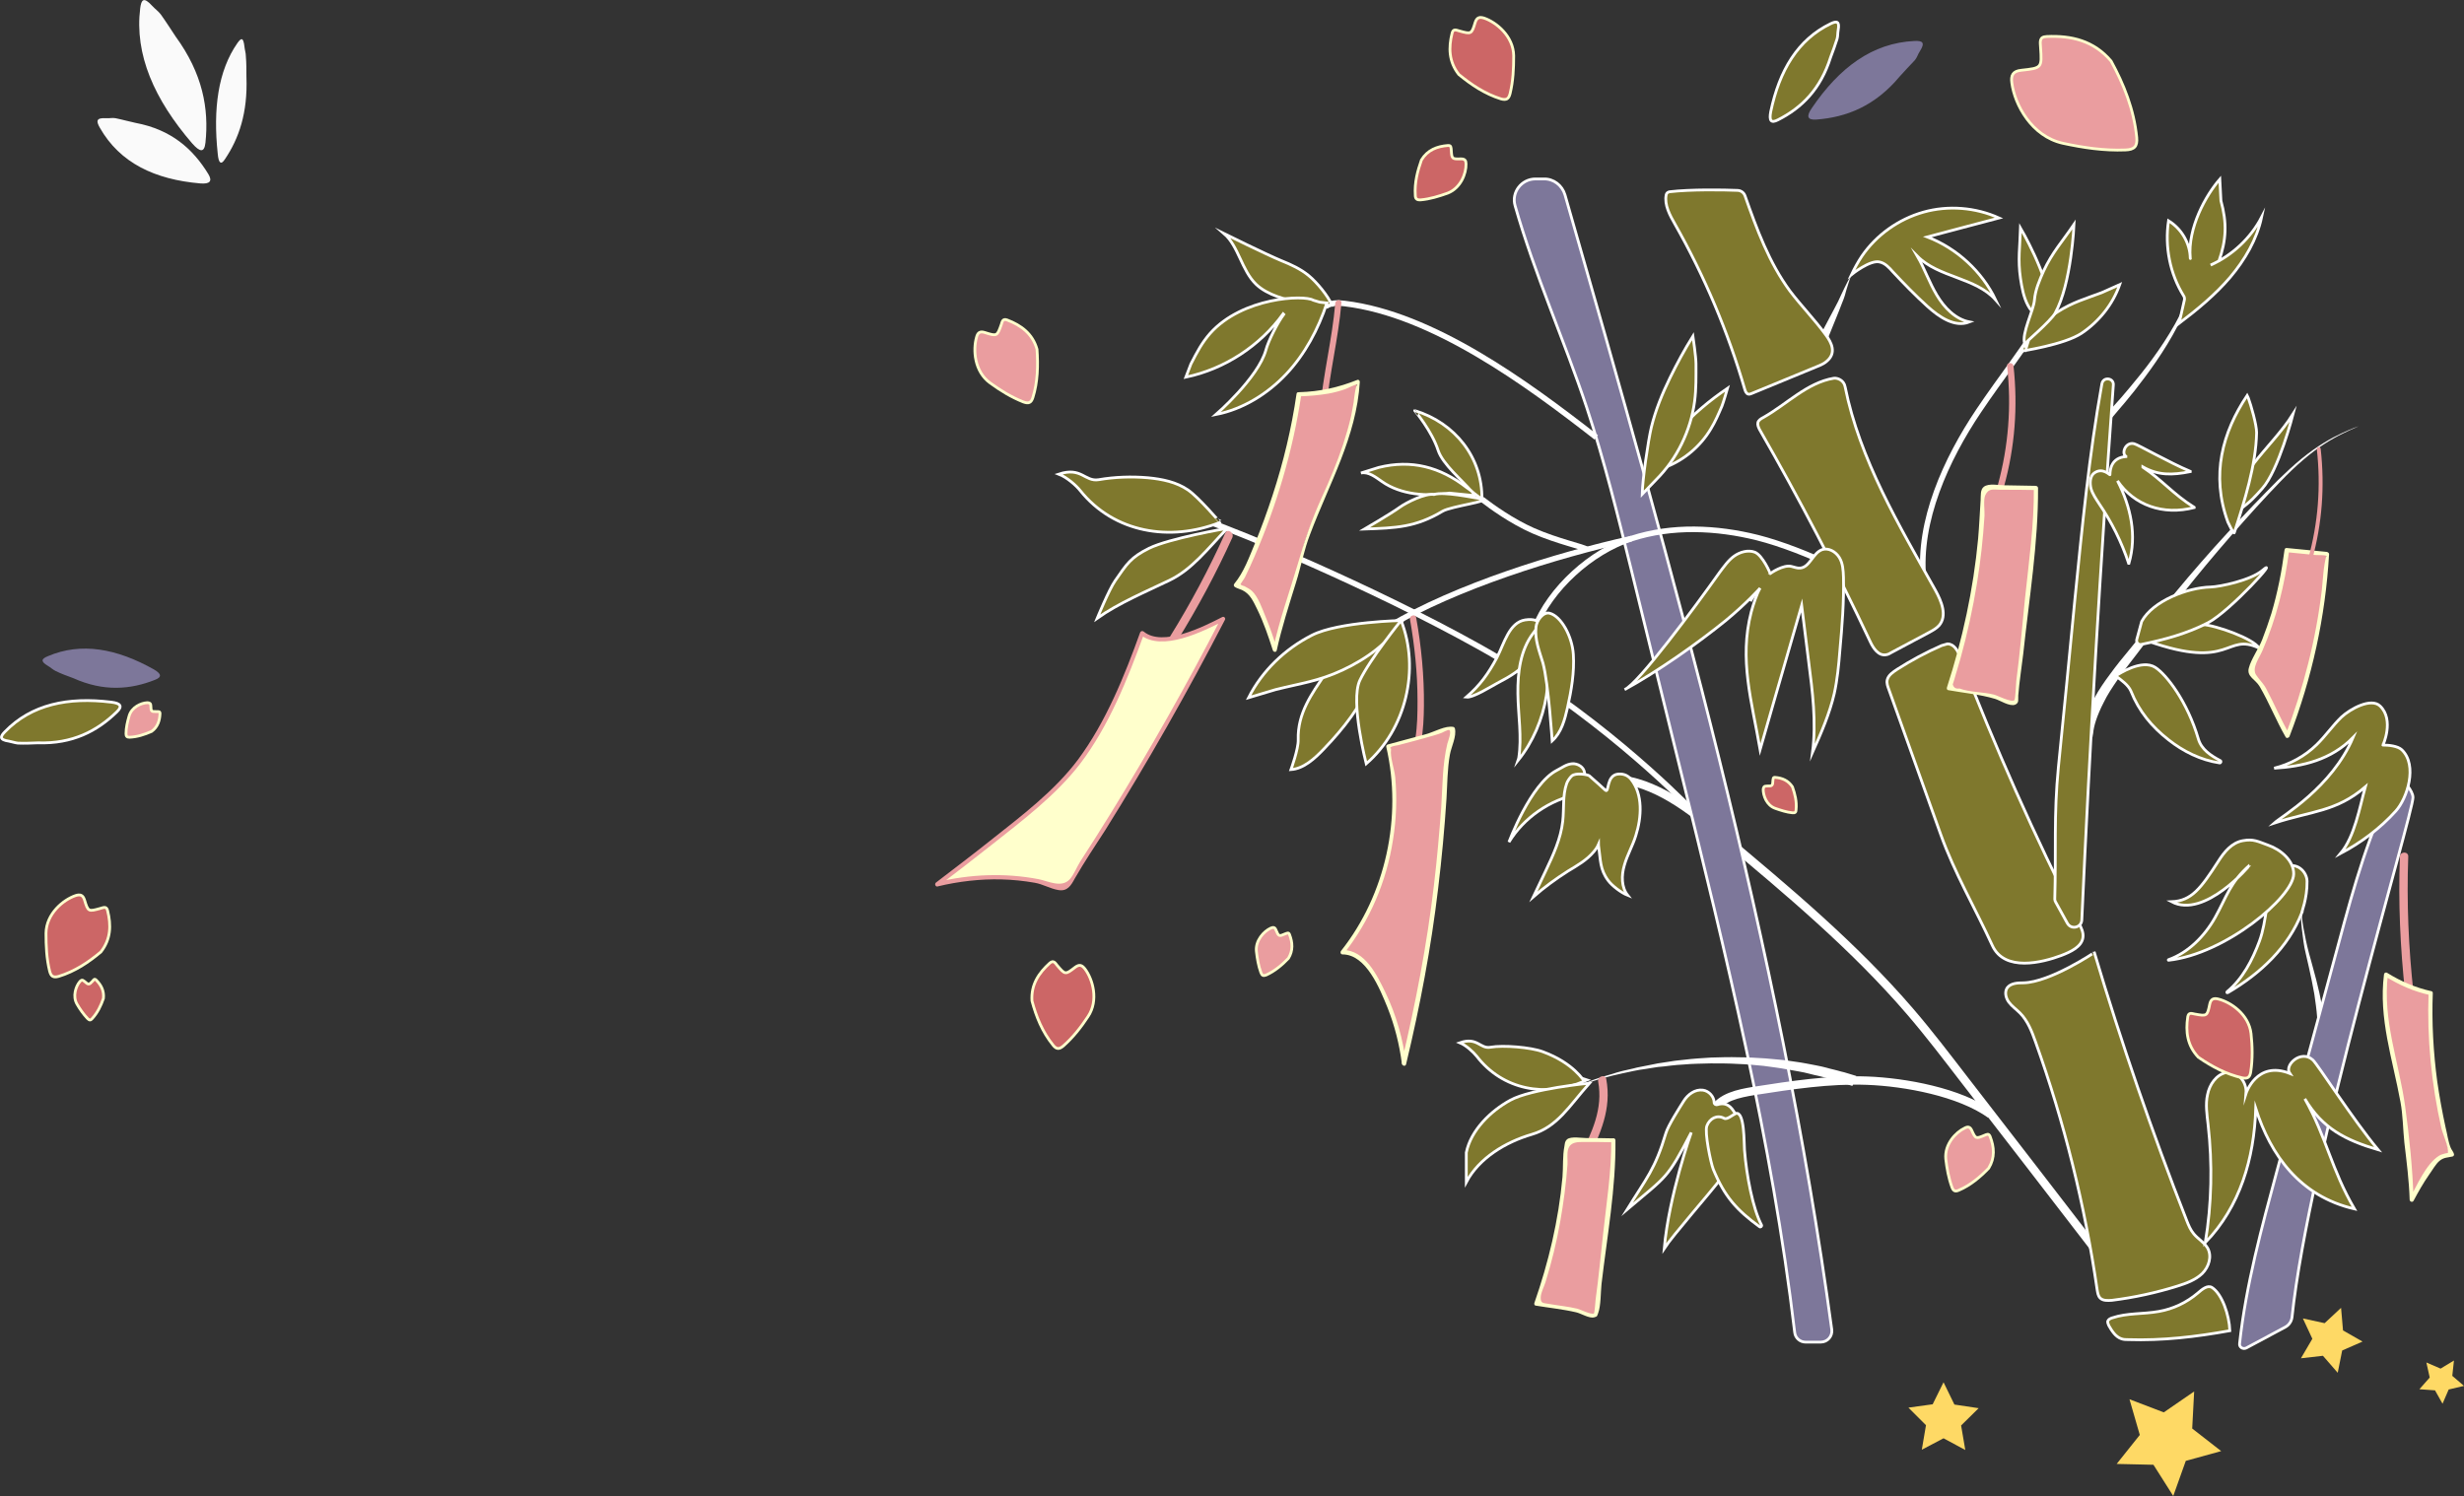 <?xml version="1.0" encoding="utf-8"?>
<!-- Generator: Adobe Illustrator 20.1.0, SVG Export Plug-In . SVG Version: 6.00 Build 0)  -->
<svg version="1.1" id="Layer_1" xmlns="http://www.w3.org/2000/svg" xmlns:xlink="http://www.w3.org/1999/xlink" x="0px" y="0px"
	 width="883.9px" height="536.7px" viewBox="0 0 883.9 536.7" style="enable-background:new 0 0 883.9 536.7;" xml:space="preserve"
	>
<rect x="0" y="0" width="883.9" height="536.7" fill="#333333" stroke="none"/>
<style type="text/css">
	.st0{fill:none;stroke:#FFFFFF;stroke-width:2;stroke-miterlimit:10;}
	.st1{fill:#FFFFFF;}
	.st2{fill:#7F782D;stroke:#FFFFFF;stroke-miterlimit:10;}
	.st3{fill:none;stroke:#FFFFFF;stroke-width:3;stroke-miterlimit:10;}
	.st4{fill:#7D779A;stroke:#FFFFFF;stroke-miterlimit:10;}
	.st5{fill:#9D9AB3;stroke:#FFFFFF;stroke-miterlimit:10;}
	.st6{fill:#EA9D9F;}
	.st7{fill:#7D779A;}
	.st8{fill:#FAFAFA;}
	.st9{fill:#CC6666;stroke:#FFFFCC;stroke-miterlimit:10;}
	.st10{fill:#EA9D9F;stroke:#FFFFCC;stroke-miterlimit:10;}
	.st11{fill:#FFFFCC;}
	.st12{fill:#FED965;}
</style>
<path class="st0" d="M690,207.6c-2-20.6,8.1-42.8,19.8-60.2c8.1-12.1,17.4-23.6,24.7-36.1"/>
<path class="st0" d="M606.3,289.9c-4.3-4.3-34.7-35-75.6-57.8c-39.8-22.2-87.1-41.5-96.3-44.6"/>
<g>
	<path class="st1" d="M648.9,129c0,0,0-0.1,0.1-0.4c0.1-0.2,0.2-0.6,0.4-1c0.2-0.5,0.4-1,0.7-1.6c0.3-0.6,0.6-1.3,1-2
		c1.4-2.9,3.4-6.6,5.4-10.4c1-1.9,2-3.7,2.9-5.5c0.4-0.9,0.8-1.7,1.2-2.6c0.4-0.8,0.8-1.6,1.1-2.3c1.4-2.9,2.5-4.7,2.5-4.7
		s-0.8,2-1.7,5c-0.2,0.8-0.5,1.6-0.7,2.5c-0.3,0.9-0.6,1.8-1,2.7c-0.7,1.9-1.5,3.8-2.3,5.8c-1.6,3.9-3.2,7.9-4.3,10.8
		c-0.3,0.7-0.5,1.4-0.7,2c-0.2,0.6-0.4,1.1-0.5,1.5c-0.1,0.4-0.2,0.8-0.3,1c-0.1,0.2-0.1,0.4-0.1,0.4L648.9,129z"/>
</g>
<path class="st2" d="M598.9,68.8c-0.6,0.1-1.1,0.5-1.2,1.1c-0.7,3.6,1.3,7.3,3.2,10.6c10.6,18.7,19,38.6,25,59.2
	c0.2,0.7,0.6,1.6,1.3,1.7c0.4,0.1,0.8-0.1,1.1-0.2c8.2-3.4,16.3-6.7,24.5-10.1c0.9-0.4,1.7-0.8,2.5-1.5c3.6-3,1.7-6.7-0.3-9.4
	c-4-5.5-8.8-10.4-12.9-15.8c-7.5-10.2-11.9-22.2-16.1-34.1c-0.4-1.2-1.5-2-2.8-2C618.4,68.1,606.5,67.9,598.9,68.8z"/>
<path class="st3" d="M752.7,449.6c-14.8-19.3-33.1-42.9-48-62.2c-6.4-8.3-12.7-16.6-19.5-24.5c-20.1-23.4-43.9-43.3-67.6-63.1
	c-11.3-9.5-23.8-19.4-38.5-20.4"/>
<path class="st2" d="M696.5,231.6c-5.5,2.4-10.9,5.3-15.9,8.5c-1.5,1-3.2,2.1-3.6,3.8c-0.3,1.2,0.2,2.4,0.6,3.5
	c6.2,17.3,12.4,34.7,18.6,52c4.9,13.7,12.4,26.5,18.5,39.8c4.4,9.6,18,6.1,24.7,3.6c3.4-1.3,7.3-3.1,7.8-6.4
	c0.3-1.8-0.6-3.6-1.5-5.3c-15.9-31.2-30.1-63.2-42.6-95.6c-0.8-2-2.1-4.5-4.5-4.5L696.5,231.6z"/>
<path class="st2" d="M657.8,135.7c-9.6,1.6-16.9,9.4-25.3,14.1c-0.8,0.4-1.7,1-1.9,1.8c-0.2,0.8,0.2,1.7,0.6,2.5
	c14.3,24.9,27.5,50.2,39.7,76.1c1.1,2.4,3,5.2,5.7,4.7c0.7-0.1,1.3-0.4,1.9-0.8c4.5-2.4,9-4.8,13.5-7.2c1.3-0.7,2.6-1.4,3.6-2.5
	c3-3.5,0.9-8.6-1.3-12.6c-13.1-23.4-27.2-47-32.4-73C661.5,136.4,659.1,135.5,657.8,135.7z"/>
<path class="st2" d="M725.9,352.6c-2.1,0-4.5,0.1-5.8,1.7c-1.1,1.5-0.6,3.7,0.5,5.2c1.1,1.5,2.7,2.6,4,3.9c2.8,2.8,4.3,6.7,5.6,10.4
	c10.3,28.8,17.7,58.6,22.1,88.9c0.2,1.1,0.3,2.2,1.1,3c1,1,2.7,0.9,4.2,0.8c8-1,15.8-2.7,23.5-5.1c3.2-1,6.5-2.2,8.9-4.5
	c2.4-2.4,3.6-6.2,1.9-9.2c-1.2-2-3.4-3.2-4.9-5c-1.2-1.4-1.9-3.1-2.6-4.9c-12.4-31.6-23.4-63.6-33.1-96.1
	C751.4,341.7,735.4,352.4,725.9,352.6z"/>
<path class="st2" d="M793.5,461.9c-1.6-1-3.6,0.7-5.1,2c-4,3.4-8.8,5.7-14,6.6c-5.6,1-11.4,0.5-16.7,2.3c-0.7,0.2-1.4,0.6-1.6,1.2
	c-0.1,0.5,0.2,1.1,0.4,1.6c1.1,1.9,2.4,4,4.5,4.7c0.8,0.3,1.6,0.3,2.4,0.3c12.4,0.4,24.3-1,36.5-3.2
	C799.7,471.8,797.1,464.2,793.5,461.9z"/>
<path class="st2" d="M664.2,98.5c1.1-2.3,2.3-4.5,3.7-6.6c5.2-7.6,13.2-13.3,22.1-15.8c8.9-2.5,18.7-1.7,27.1,2.1
	c-8.6,2.3-17.2,4.5-25.7,6.8c10.6,4.1,19.6,12.4,24.5,22.6c-7.2-8.1-20.5-8-28.1-15.7c2.6,4.5,4.3,9.5,7,14
	c2.7,4.5,6.6,8.6,11.7,9.6c-5.3,2.1-10.9-1.8-15.1-5.6c-4.3-3.9-8.4-8.1-12.4-12.4c-1.3-1.5-2.8-3.1-4.7-3.5
	C670.9,93.1,664.2,98.5,664.2,98.5z"/>
<path class="st4" d="M561.4,69.9c38.6,134.5,77,269.5,95.7,407.1c0.3,2.4-1.5,4.5-4,4.5h-5.4c-2,0-3.7-1.5-3.9-3.5
	c-8.1-68.5-24.7-135.7-41.2-202.7c-5.8-23.7-11.7-47.5-17.5-71.2c-4.8-19.4-9.6-38.9-15.9-57.9c-8.1-24.3-18.7-47.8-25.7-72.4
	c-1.4-4.8,2.3-9.6,7.3-9.6h3C557.3,64.1,560.4,66.5,561.4,69.9z"/>
<path class="st0" d="M657.2,203c-7.6-3.8-18.4-8-26.7-10.1c-14.8-3.7-30.7-4.4-45.2,0.3c-14.5,4.7-29.2,17.9-34.8,32.2"/>
<path class="st5" d="M630.1,212.6c-0.8,0.9-1.6,2-2.2,3.1"/>
<path class="st2" d="M629.5,198.1c-2.4-0.9-5.3-0.1-7.4,1.4c-2.1,1.5-3.6,3.7-5.2,5.8c-8.8,12.4-29.1,39.9-34.1,42.1
	c11.7-6.4,26.2-16.6,36.3-24.8c7.4-6.1,12.3-11.6,12.3-11.6c-1.2,2-2.5,6-3.2,8.6c-4.4,17,0.2,32,3.2,49.3c0,0,9.9-34.5,14.9-51.7
	c0,0,1.7,13.6,2.5,20.1c1.4,10.8,2.8,21.8,1.4,32.6c3.1-6.9,6.1-13.8,7.8-21.1c1.1-5,1.6-10.2,2-15.3c0.8-8.8,1.5-17.6,1.3-26.4
	c-0.1-2.5-0.2-5-1.5-7.1s-3.9-3.6-6.2-2.8c-3.3,1.2-4.4,6.4-7.9,6.6c-1.1,0.1-2.1-0.4-3.1-0.6c-2.9-0.7-7.4,2.4-7.6,2.6
	C635.2,205.9,632.3,199.2,629.5,198.1z"/>
<path class="st2" d="M568.4,277.3c-0.1-2.1-2.5-3.5-4.5-3.3c-2.1,0.2-3.7,1.5-5.5,2.4c-9.4,4.9-17.1,25.7-17.1,25.7
	c5.4-8.8,14.6-15.1,24.7-17.2l3.9-2.7L568.4,277.3z"/>
<path class="st2" d="M582.7,310.4c1-3.6,3-7,4.1-10.6c2.1-6.6,2.6-14.8-1.7-20.2c-0.8-1-2.2-2.1-4.6-1.9c-4.4,0.4-3.2,7-4.6,5.8
	c-1.3-1.2-2.7-2.5-5.8-5.2c-0.5-0.4-4.9-1.2-6.3,0.1c-0.6,0.5-1.6,2-1.8,2.7c-1.5,4.3-0.9,9-1.4,13.5c-0.7,6.3-3.4,12.1-6.1,17.8
	c-1.5,3.1-2.9,6.2-4.4,9.3c3.9-3.4,8-6.4,12.4-9.2c3.3-2,6.7-3.9,9.2-6.9c0.7-0.8,1.3-1.7,1.7-2.6c0,0.3,0.1,0.5,0.1,0.8
	c0.7,4.8,0.4,8.1,3.4,12.1c1.4,1.9,4.7,4.4,7,5.3C581.6,318.3,581.6,314.1,582.7,310.4z"/>
<path class="st3" d="M714.1,399.8c-11.1-8-30.7-11.6-44.3-12.1c-13.6-0.5-27.2,1.6-40.7,3.7c-5.5,0.9-11.8,2.2-14.6,7.1"/>
<path class="st2" d="M616.1,396.3c-0.6,0.2-1.2-0.2-1.2-0.8c0-2-1.8-4.1-4-4.4c-2.8-0.4-5.4,1.5-6.9,3.9c-1.5,2.4-5.6,8.8-6.4,11.5
	c-3.9,13.1-6.9,16-13.9,27.4c14.5-12.3,14.2-10.7,23-27.6c0,0-8,22.5-9.7,41.6c3.2-4.9,16.2-19.6,20.6-25.4
	c4.7-6.3,9.8-16.9,3.7-24.7C619.6,395.7,617.6,395.8,616.1,396.3z"/>
<path class="st2" d="M618.5,401.2c-2.6-1.4-5.2,0.1-6.2,2.7c-0.9,2.3,1.4,13.4,2.3,15.6c4.1,9.9,8.4,14.6,16.6,20.6
	c0.4,0.3,0.9-0.2,0.7-0.6c-3.1-5.9-5.4-17.8-6.1-26.9c-0.2-2.2,0.1-14.3-3.2-13.1C621.5,400,619.5,401.8,618.5,401.2z"/>
<g>
	<path class="st1" d="M664.5,389.6c0,0-1.5-0.5-4.3-1.4c-0.7-0.2-1.4-0.5-2.2-0.7c-0.8-0.2-1.7-0.5-2.6-0.7c-0.9-0.3-1.9-0.5-3-0.8
		c-1.1-0.2-2.2-0.5-3.4-0.8c-1.2-0.3-2.4-0.6-3.7-0.8c-1.3-0.2-2.6-0.5-4-0.7c-1.4-0.3-2.8-0.5-4.2-0.7c-1.4-0.2-2.9-0.4-4.4-0.6
		c-3-0.3-6.1-0.6-9.3-0.7c-3.2-0.2-6.4-0.2-9.7-0.2c-3.2,0.1-6.5,0.1-9.7,0.4c-1.6,0.1-3.2,0.2-4.7,0.4c-1.6,0.2-3.1,0.4-4.6,0.5
		c-1.5,0.2-3,0.5-4.4,0.7c-1.4,0.2-2.9,0.4-4.2,0.7c-2.7,0.6-5.3,1.1-7.7,1.7c-1.2,0.3-2.3,0.6-3.4,0.9c-1.1,0.3-2.1,0.6-3,0.9
		c-1.9,0.6-3.6,1.1-4.9,1.6c-2.7,1-4.2,1.5-4.2,1.5s1.5-0.6,4.2-1.7c1.3-0.6,3-1.1,4.8-1.8c0.9-0.3,1.9-0.7,3-1
		c1.1-0.3,2.2-0.7,3.4-1c2.3-0.8,4.9-1.4,7.7-2c1.4-0.4,2.8-0.6,4.2-0.9c1.5-0.3,2.9-0.6,4.5-0.9c1.5-0.2,3.1-0.5,4.6-0.7
		c1.6-0.3,3.2-0.4,4.8-0.6c3.2-0.4,6.5-0.6,9.8-0.8c3.3-0.1,6.6-0.2,9.8-0.1c3.2,0,6.4,0.2,9.5,0.4c1.5,0.1,3.1,0.3,4.5,0.4
		c1.5,0.1,2.9,0.3,4.3,0.5c1.4,0.2,2.8,0.4,4.1,0.6c1.3,0.2,2.6,0.5,3.8,0.7c1.2,0.2,2.4,0.5,3.5,0.7c1.1,0.3,2.2,0.5,3.1,0.8
		c1,0.2,1.9,0.5,2.8,0.7c0.9,0.2,1.6,0.5,2.3,0.6c2.7,0.8,4.3,1.3,4.3,1.3L664.5,389.6z"/>
</g>
<path class="st2" d="M495.4,228.3c-0.3,5.1-1.3,10.3-3.2,15.2c-3.7,9.6-10.2,17.8-17.2,25.1c-3.4,3.6-7.4,7.2-11.9,7.5
	c0,0,2.7-7.4,2.6-10.7c-0.3-9.6,5-16.6,9.5-23.4c4.5-6.8,9.1-10,16.2-12.8C492.7,228.6,495.4,228.3,495.4,228.3z"/>
<path class="st2" d="M547.1,222.4c-5.7,0.9-7.5,8.4-10.1,13.5c-3.1,5.8-6.1,10-11,14.2c2.4,0.3,9-3.9,11.1-5
	c10.4-5.4,11.9-8,16.2-18.9C553.2,226.2,553.8,221.4,547.1,222.4z"/>
<path class="st2" d="M552.2,224.2c6.2,16.1,3.1,35.3-7.7,48.7l0.3-0.9c1.2-7.6-0.2-15.4-0.3-23.1c-0.1-7.7,0.9-15.6,5.4-21.6
	L552.2,224.2z"/>
<path class="st2" d="M556.8,265.8c3.3-3,4.5-7.5,5.5-11.9c1.4-6.3,2.5-12.7,2.1-19.1s-4.3-13.7-8.5-14.8c-2.3-0.6-4.7,2.6-4.9,5
	c-0.5,4.4,1.2,8.6,2.5,12.9C555.5,245.3,556.8,265.8,556.8,265.8z"/>
<path class="st0" d="M585.3,193.2c-27.3,6.1-62.9,17.2-87,31.5"/>
<path class="st2" d="M447.9,250.3c4.9-9.7,13.1-17.5,22.7-22.4c9.6-4.9,32.6-5.3,32.6-5.3c-5,8-13,13.8-21.6,17.8
	c-8.6,4-14.8,4.7-24,7L447.9,250.3z"/>
<path class="st2" d="M502.6,222.6c6.9,17.5,1.7,39.1-12.5,51.4c0,0-5.8-22.4-2.3-29.9C491.4,236.5,502.6,222.6,502.6,222.6z"/>
<path class="st0" d="M531.6,179.1c3.5,2.7,10.7,7.9,18.4,11.3c8.9,3.9,18.2,5.8,19.2,6.7"/>
<path class="st2" d="M515.9,161.6c1.6,4.9,8.7,10.8,12,14.7l3.7,2.8c0.2-15-9.7-27.4-24.1-31.8C507.5,147.3,513.7,154.7,515.9,161.6
	z"/>
<path class="st2" d="M528.9,177.8c-0.5-1.6-1.9-2.2-2.8-2.9c-9.5-7.4-19.8-10.1-31.5-7.2l-6.4,2c2.7-0.6,5.3,1.5,7.6,3.1
	c6.7,4.7,16.1,5.4,24.2,4.1L528.9,177.8z"/>
<path class="st2" d="M592.9,169.6c1.5-3.2,6.5-11.3,8.6-14.1c2.6-3.4,5.7-6.4,9-9.2c2.9-2.5,6-4.8,9.2-7c0,0-1.4,4.9-2,6.4
	c-1.2,2.8-2.4,5.6-4,8.2c-3.7,6.2-9.5,11.1-16.2,13.7L592.9,169.6z"/>
<g>
	<g>
		<path class="st6" d="M860.9,307.3c-0.6,16.3,0.1,32.7,1.9,49c0.2,1.9,3.2,1.9,3,0c-1.8-16.2-2.5-32.6-1.9-49
			C864,305.4,861,305.4,860.9,307.3L860.9,307.3z"/>
	</g>
</g>
<path class="st2" d="M514.4,177.4c-3.1-0.5-9.8,2.8-12.3,4.6c-3,2.2-12.6,7.8-12.6,7.8c11.3-0.4,18.3-0.6,28-6.4
	c3.1-1.8,17.6-3.6,14.1-4.4C527.8,178.4,518,176.3,514.4,177.4z"/>
<path class="st0" d="M572.6,156.9c-25-19.5-58.7-44.2-90.2-48c-2.4-0.3-5-0.4-6.9,1.1"/>
<path class="st2" d="M477.8,109.5c-1.4-3.4-5.4-8.2-8.3-10.6c-2.9-2.4-6.4-4-9.9-5.4c-5.3-2.2-20.5-9.7-20.5-9.7
	c5.2,4.5,6.3,13.2,11.5,18.2C458.5,109.6,477.8,109.5,477.8,109.5z"/>
<path class="st2" d="M473.4,108.4l-2.3-0.7c-3.3-2-25.4-1.1-37,11.9c-2.9,3.3-4.7,6.7-6.9,11l-1.8,4.7c13.9-2.9,26.6-11.2,34.9-22.7
	l0.2,0.2c-2.1,2.8-5.5,9.4-6.4,12.8c-2.8,10-17.9,23.1-17.9,23.1c9.7-1.9,18.5-7.4,25.2-14.5s11.5-16.1,14.6-25.5L473.4,108.4z"/>
<g>
	<path class="st1" d="M831.3,372.9c0,0,0-0.8,0.1-2.3c0-0.7,0-1.5,0-2.5c0-1-0.1-2.1-0.2-3.3c-0.1-1.2-0.2-2.5-0.4-3.9
		c-0.2-1.4-0.4-2.8-0.6-4.3c-0.5-3-1.2-6.2-1.9-9.4c-0.4-1.6-0.7-3.2-1.1-4.8c-0.4-1.6-0.7-3.2-0.9-4.7c-0.4-3-0.8-5.9-0.9-8.4
		c-0.1-2.5,0-4.5,0.2-6c0.1-0.7,0.2-1.3,0.3-1.6c0.1-0.4,0.1-0.6,0.1-0.6s0,0.2-0.1,0.6c-0.1,0.4-0.1,0.9-0.2,1.6
		c-0.1,1.4-0.1,3.5,0.1,5.9c0.2,2.4,0.8,5.2,1.4,8.2c0.3,1.5,0.7,3,1.1,4.6c0.4,1.5,0.9,3.1,1.3,4.7c0.9,3.2,1.7,6.3,2.4,9.4
		c0.3,1.5,0.6,3,0.9,4.4c0.3,1.4,0.5,2.7,0.6,4c0.2,1.2,0.3,2.4,0.4,3.4c0.1,1,0.2,1.9,0.2,2.7c0,1.4,0.1,2.3,0.1,2.3L831.3,372.9z"
		/>
</g>
<path class="st2" d="M589.1,177.3c0.1-5.2,2.1-19.1,3.3-24.1c1.5-6.1,3.9-12,6.7-17.7c2.5-5.1,5.2-10.1,8.2-14.9
	c0,0,1.1,7.5,1.1,9.9c0,4.5,0.1,9-0.5,13.5c-1.4,10.5-6.3,20.6-13.8,28.1L589.1,177.3z"/>
<path class="st4" d="M822.2,472.6c-0.2,1.5-1.1,2.8-2.4,3.5l-14,7.5c-1.2,0.6-2.6-0.3-2.4-1.6c2.3-21,7.9-41.5,13.4-61.9
	c7.4-27.3,14.8-54.6,22.2-81.9c5.4-20.1,11-40.4,20.7-58.7c0.5-1,2-0.7,2.2,0.4c0,0,3.7,3.7,3.7,6.2
	C865.6,292,828.2,415.5,822.2,472.6z"/>
<path class="st2" d="M827.6,316.1c-0.1-3.4-3.7-7.1-8.1-4.9c-1.2,0.6-2.7,2.2-3.3,3.4c-3.5,7.3-2.9,15.5-5.7,23.1
	c-2.5,6.7-6,13.5-11.6,18.1c-0.2,0.2,0,0.5,0.3,0.3c11.8-6.9,21.7-16.3,26.5-28.6C825.5,327.5,827.7,322.5,827.6,316.1z"/>
<path class="st2" d="M822.8,313.6c0.1-4.8-4.6-8.8-9.2-10.4c-3.6-1.3-5.2-2.3-9-1.6c-4,0.7-6.7,4-8.9,7.5
	c-6.2,9.6-9.5,14.1-16.7,14.4c11.9,6.3,28.2-13.2,28.1-13.2c-7.2,6.3-8.3,11.4-12.5,18.9c-3.7,6.6-9.6,12.6-16.7,15.1
	c-0.1,0-0.1,0.2,0,0.2C798.2,342.3,822.6,321.9,822.8,313.6z"/>
<g>
	<path class="st1" d="M755.8,148.4c0,0,0.8-0.9,2.3-2.6c1.5-1.6,3.6-4,6-6.9c4.9-5.8,11.1-13.7,16.1-22.6c1.2-2.2,2.4-4.4,3.4-6.7
		c1-2.3,2-4.5,2.8-6.7c0.8-2.2,1.5-4.4,2.1-6.5c0.6-2.1,1-4.1,1.4-6c0.2-0.9,0.3-1.8,0.4-2.7c0.1-0.9,0.2-1.7,0.3-2.4
		c0.1-1.5,0.3-2.9,0.3-4c0.1-1.1,0-2,0.1-2.6c0-0.6,0-0.9,0-0.9s0,0.3,0,0.9c0,0.6,0.1,1.5,0,2.6c0,1.1-0.1,2.5-0.2,4
		c-0.1,0.8-0.2,1.6-0.2,2.5c-0.1,0.9-0.2,1.8-0.4,2.7c-0.3,1.9-0.7,3.9-1.2,6c-0.5,2.1-1.2,4.3-1.9,6.6c-0.8,2.3-1.6,4.6-2.6,6.9
		c-1,2.3-2.1,4.6-3.3,6.9c-4.7,9.1-10.8,17.3-15.5,23.3c-2.4,3-4.4,5.4-5.9,7.1c-1.4,1.7-2.3,2.7-2.3,2.7L755.8,148.4z"/>
</g>
<g>
	<path class="st1" d="M746.7,263.7c0,0,0-0.1,0.1-0.4c0-0.3,0.1-0.7,0.2-1.3c0.2-1.2,0.6-2.9,1.3-4.9c0.7-2,1.8-4.4,3.2-7
		c1.4-2.6,3.3-5.4,5.4-8.2c2.1-2.9,4.5-5.9,7.1-9c2.6-3.1,5.2-6.4,7.9-9.9c5.5-6.9,11.5-14.2,17.7-21.3c6.2-7.1,12.6-14,18.7-20.4
		c3.1-3.2,6-6.2,8.9-9.1c2.9-2.8,5.7-5.4,8.5-7.7c5.5-4.5,10.7-7.4,14.4-9.1c1.9-0.9,3.4-1.5,4.4-1.9c1-0.4,1.6-0.6,1.6-0.6
		s-0.5,0.2-1.5,0.7c-1,0.4-2.5,1.1-4.3,2c-3.7,1.8-8.8,4.8-14.1,9.4c-2.7,2.3-5.4,4.9-8.2,7.8c-2.8,2.9-5.7,6-8.7,9.3
		c-5.9,6.5-12.1,13.6-18.1,20.8c-6,7.2-11.8,14.6-17.1,21.7c-1.3,1.8-2.6,3.5-3.9,5.2c-1.3,1.7-2.6,3.4-3.8,5
		c-2.5,3.2-4.8,6.2-6.8,9.1c-2,2.9-3.7,5.5-4.9,8c-1.3,2.5-2.2,4.7-2.8,6.5c-0.6,1.8-0.9,3.4-1,4.3c-0.1,0.5-0.1,0.9-0.2,1.2
		c0,0.3,0,0.4,0,0.4L746.7,263.7z"/>
</g>
<path class="st2" d="M805.7,392.3c0.4-4.8-3.7-8.3-7.2-7.5s-5.9,4.3-6.6,7.9c-0.8,3.5-0.2,7.2,0.2,10.8c1.6,14.1,1.3,28.4-1,42.3
	c12.5-13,17.5-30.1,18.1-48.1c5.3,16.6,15.8,31.5,35.4,36c-8.3-14.2-10-25.6-17.8-39.5c6.3,10.6,14.5,14.8,26.3,18.3
	c-9-10.8-21.6-30.5-23.4-32.2c-4.2-3.9-10.4,1.8-8.3,4.8C809.5,380.4,805.7,392.3,805.7,392.3z"/>
<path class="st2" d="M758.1,138.2c-4.6,63.9-8.4,127.8-11.3,191.8c-0.1,2.8-3.8,3.7-5.2,1.2l-4.2-7.6c-0.2-0.3-0.3-0.7-0.3-1
	c0.5-17.3-0.4-30.1,1.3-47.4c2-20,4-40,5.9-60c2.6-25.9,5.1-51.9,9.7-77.5C754.5,135,758.4,135.6,758.1,138.2L758.1,138.2z"/>
<path class="st2" d="M770.5,230c30.3,10.7,27.7-3.2,39.9,2.5c-2.1-3.4-15.4-8.2-20.7-8.5C765.1,222.6,770.5,230,770.5,230z"/>
<path class="st2" d="M768.2,223.2c0-0.1,0.1-0.2,0.1-0.3c4-7.3,16.4-12.1,24.7-12.3c3.4-0.1,14.3-2.4,18.5-5.9
	c7-5.9-11.3,14.4-19.4,18.7c-7.5,3.9-15.7,6.1-24,7.8c-1,0.2-1.8-0.7-1.6-1.7L768.2,223.2z"/>
<path class="st2" d="M773.1,239.4c4.1,2.6,11.6,12.4,15.5,25.7c1.1,3.8,4.5,6,7.9,7.8c0.4,0.2,0.2,0.9-0.3,0.8
	c-6.7-1-13-4.1-18.3-8.3c-6-4.7-10.6-10.2-13.5-17.5c-0.9-2.1-3.4-3.9-5.3-5.3c-0.1-0.1-0.1-0.2,0-0.2
	C760.2,241.7,768.3,236.4,773.1,239.4z"/>
<path class="st2" d="M853.8,253.3c-3.2-3.1-10.7,1-13.9,4c-3.2,3.1-5.7,6.8-8.9,9.9c-4.2,4.1-9.5,7-15.2,8.4
	c10.3-0.6,20.4-3,28.3-11c-7.6,17.9-25.5,28.2-28.3,30.7c13.4-4.4,22.2-4,32.7-13c-2.1,7.6-3.8,17.8-8.9,23.9
	c7.4-3.9,14.2-9,19.8-15.2c4.1-4.5,8-16.4,2.2-22c-1.5-1.4-4.8-1.7-6.8-1.7C854.8,267.5,859,258.3,853.8,253.3z"/>
<path class="st2" d="M800.1,187.5c-0.3-7.7,3.5-14.9,8.2-21s10.2-11.5,14.3-18c0,0-5.2,20.3-11.1,26.8c-2.5,2.8-4.1,4.7-8.2,7.6
	C802.8,183.3,800.1,187.5,800.1,187.5z"/>
<path class="st2" d="M801.5,191.1c3.6-11.1,7.8-24.3,8-35.9c0-2.8-2-9.8-3-12.5l-0.4-0.8c-8.8,13.2-13.1,28.4-6.9,45.4
	C799.4,187.7,801.3,191.8,801.5,191.1z"/>
<path class="st2" d="M793,95.1c7.8-3.5,14.4-9.7,18.3-17.2c-1.7,8-6,15.3-11.3,21.6c-5.3,6.2-11.7,11.5-18.3,16.5l1.9-8.4
	c0.1-0.5,0-1.1-0.3-1.5c-4.9-7.9-6.8-17.6-5.4-26.9c4.6,2.8,7.7,8,7.8,13.4c0,0,0.1,0.4,0,0c-1-10.9,5.7-22.7,10.6-28.3l0.4,7.7
	c2.2,8,2,14-0.8,21.9"/>
<path class="st2" d="M735.4,109.5c-0.8-11-10.6-27.7-10.6-27.7c-0.2,6.8-1,11.3,0,18.1c0.5,3.3,1.1,6.7,2.7,9.7s3.2,3.4,6.5,4.2
	C734,113.7,735.7,112.5,735.4,109.5z"/>
<path class="st2" d="M412.2,196.7c-6.6,3.3-7.9,5.5-12.2,11.7c-2.2,3.2-6.4,13.4-6.4,13.4c7.6-5.4,17.8-9.7,25.9-13.6
	c8.1-3.9,13.6-11.2,20.7-18.6C440.1,189.5,419.3,193.2,412.2,196.7z"/>
<path class="st2" d="M426.2,175.8c-4.2-2.9-9.3-3.9-14.4-4.4c-5.9-0.5-11.9-0.3-17.7,0.7c-5,0.8-6.1-4.7-14.3-2
	c2.9,1.1,6.3,4.1,7.7,5.9c12.1,15.1,32.2,18.5,50.2,11.4C437.7,187.5,430.2,178.6,426.2,175.8z"/>
<path class="st2" d="M13.6,266.5c12.4,0.4,21.2-4.2,28.3-11.1c2.1-2,1.4-3.1-2-3.5c-15.5-1.9-28.6,0.8-38.1,10.6
	c-1.7,1.7-2.1,2.9,1.4,3.4c1.1,0.2,2.2,0.6,3.2,0.7C8.8,266.7,11.2,266.6,13.6,266.5z"/>
<path class="st7" d="M26.3,243.3c10.9,4.9,20.5,4.1,29.3,0.6c2.6-1,2.3-2.2-0.5-3.8c-13.2-7.4-25.9-9.8-37.9-4.7
	c-2.2,0.9-2.9,1.8,0,3.5c0.9,0.5,1.7,1.3,2.7,1.8C21.9,241.7,24.1,242.5,26.3,243.3z"/>
<path class="st8" d="M48.7,44.1c12.7,2.4,20.5,9.3,26,18.3c1.6,2.6,0.6,3.7-2.9,3.4c-16.2-1.4-28.8-7.3-36-20
	c-1.3-2.3-1.4-3.6,2.2-3.4c1.2,0.1,2.3-0.2,3.4,0C43.9,42.9,46.3,43.6,48.7,44.1z"/>
<path class="st8" d="M88.4,27.6c0.5,12.9-2.7,22.1-7.7,29.5c-1.4,2.2-2.3,1.5-2.6-2c-1.7-16,0.1-29.7,7.1-39.7
	c1.3-1.8,2.1-2.2,2.5,1.4c0.1,1.1,0.5,2.2,0.5,3.4C88.4,22.6,88.4,25.1,88.4,27.6z"/>
<path class="st9" d="M36.2,341.5c3.6-4.6,3.7-9.6,2.4-14.8c-0.4-1.7-1.5-1.1-2.6-0.8c-4.3,1.2-4.4,1.2-5.7-3.1
	c-0.6-1.8-1.6-2-3.2-1.5c-4.4,1.5-10.5,6.5-10.6,13.5c0,4.6,0.2,9.1,1.3,13.6c0.5,1.9,1.3,2.4,3.2,1.9
	C26.9,348.5,31.8,345.2,36.2,341.5z"/>
<path class="st10" d="M372,125.3c-1.6-5.6-5.7-8.6-10.7-10.5c-1.6-0.6-1.8,0.6-2.1,1.6c-1.5,4.2-1.5,4.3-5.9,2.9
	c-1.8-0.6-2.6,0.1-3,1.7c-1.3,4.5-0.8,12.3,4.9,16.4c3.7,2.7,7.6,5.1,11.9,6.8c1.9,0.7,2.8,0.3,3.4-1.5
	C372.3,137,372.4,131.1,372,125.3z"/>
<path class="st9" d="M37.1,358.2c0.3-2.7-0.8-4.8-2.6-6.6c-0.6-0.6-0.9-0.1-1.2,0.3c-1.4,1.5-1.5,1.5-3.1,0.1
	c-0.7-0.6-1.1-0.4-1.6,0.2c-1.4,1.7-2.6,5.2-1,8c1.1,1.9,2.3,3.6,3.8,5.2c0.7,0.7,1.1,0.7,1.7,0C35,363.3,36.2,360.8,37.1,358.2z"/>
<path class="st10" d="M54.4,262.4c2.2-1.6,2.9-3.9,3-6.4c0-0.8-0.5-0.7-1.1-0.7c-2.1,0-2.1,0-2.2-2.1c0-0.9-0.5-1.1-1.3-1.1
	c-2.2,0.1-5.6,1.6-6.5,4.8c-0.6,2.1-1.1,4.2-1.1,6.3c0,0.9,0.3,1.3,1.2,1.3C49.2,264.4,51.9,263.5,54.4,262.4z"/>
<path class="st7" d="M681.5,27.4c-8.8,10.6-19.1,14.7-30,15.5c-3.2,0.2-3.6-1.2-1.5-4.2c9.8-14.4,21.6-23.3,36.8-24
	c2.7-0.1,4,0.4,1.9,3.7c-0.7,1-1,2.3-1.8,3.2C685.1,23.5,683.3,25.4,681.5,27.4z"/>
<path class="st2" d="M656.7,20.5C653.1,32,646.3,38.7,637.8,43c-2.5,1.3-3.2,0.3-2.6-2.9c3.1-14.8,9.7-25.9,21.5-31.6
	c2.1-1,3.3-1,2.7,2.3c-0.2,1.1-0.1,2.2-0.4,3.2C658.3,16.2,657.5,18.4,656.7,20.5z"/>
<path class="st2" d="M553.4,377.3c-4.3-1.6-14.2-2.4-18.7-1.6c-3.8,0.7-4.7-3.8-11-1.6c2.2,0.9,4.8,3.3,6,4.8
	c9.4,12.2,24.8,14.9,38.6,9C568.2,387.9,564.6,381.4,553.4,377.3z"/>
<path class="st2" d="M541.8,394.7c-7,3.8-14.2,10.8-15.8,18.8v10.6c4.6-8.7,14.2-14.4,23.4-17.1c9.3-2.7,13.4-10.1,20.8-18.4
	C570.1,388.6,549.3,390.6,541.8,394.7z"/>
<path class="st2" d="M760.4,102.1c-2.5,7.1-7.4,13.2-13.6,17.4c-6.2,4.2-21.9,6.5-21.9,6.5c2.7-5.9,7.7-10.6,13.2-14.1
	c5.5-3.5,9.7-4.6,15.8-6.9L760.4,102.1z"/>
<path class="st2" d="M737.2,112.4c5.9-10.6,6.8-31.9,6.8-31.9c-4.2,6.2-7.7,9.9-10.9,16.7c-1.5,3.4-3,6.8-3.3,10.5
	c-0.3,3.7-4.7,12-3.5,15.6C726.3,123.2,735.6,115.2,737.2,112.4z"/>
<path class="st2" d="M756.9,170.3c0,0.3-2.5-2.7-5.5-0.7c-1.7,1.1-1.8,3.7-1.3,5.7c0.6,2,1.8,3.7,2.9,5.4
	c4.5,6.6,8.1,13.8,10.6,21.4c0,0,0.1,0,0.1,0c2.9-10,0.7-20.2-4.1-29.6c0,0,0,0,0,0c5.9,8.7,16.3,12.5,27.5,9.6c0,0,0,0,0-0.1
	c-7.5-4.7-11.4-9.7-18.4-14.4c0,0,0-0.1,0-0.1c5.5,3.1,10.5,3,17,1.7c0,0,0,0,0-0.1c-7.4-3.1-18.8-9.6-20.1-9.9
	c-3.1-0.8-4.7,3.4-3,4.5c0,0,0,0.1,0,0.1C757.5,164.2,756.9,168.3,756.9,170.3z"/>
<path class="st10" d="M462.2,343.8c1.7-2.8,1.5-5.6,0.4-8.5c-0.3-0.9-0.9-0.5-1.5-0.3c-2.3,1-2.4,1-3.4-1.4c-0.4-1-1-1-1.9-0.6
	c-2.4,1.1-5.5,4.4-5.1,8.3c0.3,2.6,0.7,5.1,1.6,7.6c0.4,1.1,0.9,1.3,1.9,0.9C457.3,348.4,459.9,346.2,462.2,343.8z"/>
<path class="st10" d="M757.3,21.9c-6.2-7.3-14.2-9.2-23.1-8.8c-2.8,0.1-2.3,2-2.2,3.9c0.5,7.4,0.5,7.4-6.9,8.2
	c-3.1,0.3-3.8,1.9-3.4,4.6c1,7.6,7,19.1,18.3,21.6c7.4,1.6,14.8,2.7,22.4,2.4c3.3-0.1,4.4-1.3,4.1-4.5
	C765.5,39.3,761.9,30.3,757.3,21.9z"/>
<path class="st9" d="M523.3,26.7c-3.6-4.6-3.7-9.6-2.4-14.8c0.4-1.7,1.5-1.1,2.6-0.8c4.3,1.2,4.4,1.2,5.7-3.1c0.6-1.8,1.6-2,3.2-1.5
	C536.8,8,542.9,13,543,20c0,4.6-0.2,9.1-1.3,13.6c-0.5,1.9-1.3,2.4-3.2,1.9C532.7,33.7,527.8,30.4,523.3,26.7z"/>
<path class="st9" d="M509.9,57.4c2.2-3.6,5.6-4.9,9.5-5.2c1.2-0.1,1.1,0.7,1.2,1.6c0.2,3.2,0.2,3.3,3.5,3.2c1.4,0,1.8,0.6,1.8,1.8
	c0.1,3.4-1.9,8.7-6.6,10.5c-3.1,1.1-6.3,2.1-9.6,2.4c-1.4,0.1-2-0.3-2-1.7C507.4,65.5,508.5,61.4,509.9,57.4z"/>
<path class="st9" d="M643,282.3c-1.5-2.3-3.7-3.2-6.2-3.4c-0.8-0.1-0.7,0.5-0.8,1c-0.1,2.1-0.2,2.1-2.3,2.1c-0.9,0-1.1,0.4-1.2,1.2
	c0,2.2,1.2,5.7,4.3,6.8c2,0.7,4.1,1.4,6.2,1.6c0.9,0.1,1.3-0.2,1.3-1.1C644.6,287.5,643.9,284.9,643,282.3z"/>
<path class="st9" d="M370.2,359.1c-0.4-5.8,2.4-10,6.4-13.6c1.3-1.1,1.9-0.1,2.6,0.8c2.9,3.4,2.9,3.5,6.5,0.7
	c1.5-1.1,2.4-0.8,3.5,0.6c2.8,3.7,5,11.3,1.1,17.1c-2.5,3.8-5.3,7.4-8.8,10.5c-1.5,1.3-2.5,1.3-3.7-0.2
	C373.9,370.2,371.7,364.7,370.2,359.1z"/>
<path class="st9" d="M788.6,379.3c-4-4.2-4.6-9.2-3.8-14.5c0.3-1.7,1.4-1.2,2.5-1c4.4,0.8,4.5,0.8,5.4-3.6c0.4-1.8,1.4-2.2,3-1.8
	c4.5,1.1,11,5.5,11.8,12.4c0.5,4.5,0.6,9.1-0.1,13.7c-0.3,2-1.1,2.6-3,2.2C798.6,385.4,793.4,382.6,788.6,379.3z"/>
<path class="st10" d="M713.4,419.1c2.3-3.8,2-7.5,0.5-11.4c-0.5-1.2-1.2-0.7-2-0.4c-3.1,1.3-3.2,1.3-4.6-1.8
	c-0.6-1.3-1.4-1.4-2.5-0.8c-3.2,1.5-7.3,5.8-6.8,11.1c0.4,3.4,1,6.8,2.2,10.1c0.5,1.4,1.2,1.7,2.5,1.1
	C706.9,425.2,710.3,422.3,713.4,419.1z"/>
<path class="st8" d="M63,13.1c9.7,13.3,12,25.9,10.7,38.1c-0.4,3.6-1.9,3.5-4.8,0.2C55.4,35.7,48.2,19.6,50.3,2.9
	c0.4-3,1.2-4.2,4.3-0.8c1,1.1,2.2,1.9,3.1,3.1C59.5,7.7,61.2,10.4,63,13.1z"/>
<g>
	<g>
		<path class="st6" d="M439.5,191.3c-5.8,12.8-12.4,25.2-19.8,37.1c-1,1.6,1.6,3.2,2.6,1.5c7.4-12,14-24.3,19.8-37.1
			C442.8,191,440.2,189.5,439.5,191.3L439.5,191.3z"/>
	</g>
</g>
<g id="proj1">
	<path class="st11" d="M336.2,317.3c12.7-3.2,26.1-3.4,38.9-0.5c2.3,0.5,4.8,2.7,7,1.8c1.8-0.8,3-4.1,4-5.8
		c19-29.3,36.6-59.6,52.6-90.6c0,0-22.2,11.5-29,5.1c0,0-12.5,34.9-24.9,48.9c-8.6,9.8-18.9,17.9-29.1,26
		C350.2,306.6,336.2,317.3,336.2,317.3z"/>
	<g>
		<path class="st6" d="M336.4,318c7.5-1.8,15.2-2.7,22.9-2.5c4,0.1,7.9,0.5,11.9,1.2c2.9,0.5,5.5,2.1,8.4,2.6c3.3,0.6,4.6-1.6,6-4.2
			c3.4-5.9,7.2-11.6,10.9-17.3c15.3-24.5,29.6-49.7,42.9-75.4c0.4-0.7-0.4-1.4-1-1c-6.6,3.4-21.3,10.8-28.1,5.2
			c-0.5-0.4-1.1-0.2-1.3,0.3c-5.6,15.6-12.3,32.1-22.2,45.5c-8.5,11.4-20.5,20.4-31.6,29.2c-6.4,5.1-12.9,10-19.4,15
			c-0.8,0.6,0,1.9,0.8,1.3c6.4-4.9,12.7-9.7,19-14.7c11.1-8.8,23.1-17.8,31.8-29.1c10.4-13.6,17.2-30.7,23-46.7
			c-0.4,0.1-0.8,0.2-1.3,0.3c7.7,6.3,22.5-1.2,30-5c-0.3-0.3-0.7-0.7-1-1c-12.4,24-25.7,47.5-39.9,70.5c-3.5,5.7-7.1,11.3-10.7,16.9
			c-1.2,1.9-2.3,4.8-3.8,6.4c-3,3.2-7.9,0.5-11.2-0.1c-12.1-2.3-24.5-1.8-36.5,1.1C335.1,316.8,335.5,318.2,336.4,318z"/>
	</g>
</g>
<g>
	<g>
		<path class="st6" d="M505.8,222.2c1.7,9.7,2.7,19.4,2.7,29.2c0,8.9-0.2,18.3-5.5,25.8c-0.8,1.2,1.1,2.3,1.9,1.1
			c5.2-7.3,5.8-16.3,5.9-25.1c0.1-10.6-0.9-21.2-2.8-31.7C507.7,220.2,505.5,220.8,505.8,222.2L505.8,222.2z"/>
	</g>
</g>
<g id="proj2">
	<path class="st6" d="M503.7,381.6c9-37.4,13.3-69,15.2-107.5c0.1-2.2,1.5-8.4,2.5-11.7c0.2-0.7-0.5-1.4-1.2-1.1l-5.4,1.9l-16.8,4.6
		c6,24.7-0.4,54.1-16.4,73.9c4.6-0.4,8.2,3.6,10.6,7.5c6,9.5,9.9,20.4,11.3,31.6C503.7,381.6,503.7,381.6,503.7,381.6z"/>
	<g>
		<path class="st11" d="M504.4,381.8c5-20.8,9-41.9,11.5-63.1c1.3-10.7,2.3-21.5,3-32.3c0.3-5.2,0.3-10.5,1.2-15.6
			c0.5-2.9,2.5-6.6,1.8-9.5c-0.1-0.2-0.3-0.5-0.5-0.5c-2.9-0.6-6.9,1.8-9.9,2.6c-4.6,1.2-9.1,2.5-13.7,3.7c-0.4,0.1-0.6,0.5-0.5,0.9
			c5.8,25.1-0.2,52.9-16.2,73.1c-0.4,0.5-0.2,1.3,0.5,1.3c8.5,0,13.4,12.4,16.1,19c2.6,6.5,4.3,13.3,5.2,20.2c0.1,0.9,1.6,1,1.5,0
			c-1.1-8.8-3.5-17.4-7.4-25.5c-3-6.2-7.3-15.3-15.4-15.3c0.2,0.4,0.4,0.9,0.5,1.3c9.3-11.8,15.3-25.9,17.6-40.8
			c1.2-7.4,1.5-15,0.8-22.5c-0.3-2.9-1.9-7.2-1.5-9.9c0.1-1.1-1.1,0.1-0.1-0.8c0.5-0.5,2.1-0.6,2.8-0.8c4.2-1.1,8.4-2.2,12.5-3.4
			c1-0.3,2-0.6,3-1c0.4-0.2,2.3-1.2,2.7-1c0.9,0.5-0.4,3.9-0.7,4.9c-1.8,7.5-1.7,15.3-2.2,23c-0.7,9.3-1.5,18.5-2.6,27.7
			c-2.5,21.4-6.6,42.6-11.6,63.6C502.7,382.4,504.2,382.8,504.4,381.8z"/>
	</g>
</g>
<g>
	<path class="st6" d="M480.2,108.7c-0.9,11.8-4.6,26.9-5.5,38.6"/>
	<g>
		<path class="st6" d="M479,108.7c-1.1,13-4.4,25.7-5.5,38.6c-0.1,1.4,2.1,1.4,2.2,0c1.1-13,4.4-25.7,5.5-38.6
			C481.4,107.3,479.2,107.3,479,108.7L479,108.7z"/>
	</g>
</g>
<g id="proj3">
	<path class="st6" d="M465.8,141.5c-3.2,22.6-10.6,45.5-20.5,66.1c-0.4,0.9-1,1.9-1.9,2.3c-1,0.4,4.2,1,5.5,3.4
		c3.9,7.1,5.8,12.2,8.2,19.9c2.2-10.8,9.2-30.4,10.1-35.4c2-11.6,18.5-35.9,19.6-60.7l-4.9,1.9C476.5,141.2,465.8,141.5,465.8,141.5
		z"/>
	<g>
		<path class="st11" d="M465.1,141.3c-1.8,12.4-4.7,24.5-8.6,36.4c-1.9,5.8-4,11.6-6.3,17.2c-2.1,5-4,10.4-7.4,14.5
			c-0.3,0.4-0.3,0.9,0.2,1.2c0.8,0.5,1.7,0.7,2.6,1.1c2.9,1.4,4,4.1,5.4,6.9c2.3,4.7,4,9.7,5.6,14.7c0.2,0.7,1.3,0.8,1.4,0
			c1.8-8.2,4.4-16.2,6.9-24.3c1.8-5.7,2.9-11.8,5.1-17.4c6.8-18.1,16.6-34.8,17.8-54.6c0-0.5-0.5-0.9-0.9-0.7
			c-6.8,2.7-13.4,4.2-20.9,4.4c-1,0-1,1.5,0,1.5c3.5-0.1,7.1-0.4,10.6-1c2.1-0.4,4-0.9,6-1.6c0.6-0.2,4.1-2,4.5-1.7
			c-0.8-0.5-1.5,6.3-1.5,6.4c-0.3,1.6-0.6,3.3-0.9,4.9c-0.8,3.5-1.8,6.9-2.9,10.3c-2.2,6.6-4.9,13-7.8,19.3
			c-3.5,7.8-6.1,15.3-8.4,23.4c-3,10.2-6.7,20.3-8.9,30.7c0.5,0,1,0,1.4,0c-1.2-3.9-2.5-7.8-4.1-11.6c-1.2-2.9-2.6-7.1-4.9-9.3
			c-0.8-0.7-1.8-1.2-2.7-1.7c-0.3-0.1-0.8-0.2-1.1-0.4c-1.8-1.5-0.4,0.3-0.4,0c0-0.4,1.5-2.3,1.7-2.8c1.2-2.4,2.3-4.9,3.4-7.4
			c8-18.5,13.8-38,16.8-58C466.7,140.7,465.2,140.3,465.1,141.3z"/>
	</g>
</g>
<g>
	<g>
		<path class="st6" d="M573.3,388c1.8,9.8-2.2,18.1-6.4,26.7c-0.8,1.7,1.7,3.3,2.6,1.5c4.6-9.4,8.7-18.4,6.7-29.1
			C575.9,385.3,573,386.1,573.3,388L573.3,388z"/>
	</g>
</g>
<g id="proj6">
	<path class="st6" d="M820.2,197.4c-1.7,14.3-5.5,28.4-12.2,41.5c-0.4,0.7-1.2,1.4-1,2.2c0.1,0.5,3,2.7,3.2,3.2
		c4.3,7.2,5.9,12.5,10.2,19.7c8.2-21,13-43,14.2-65.2L820.2,197.4z"/>
	<g>
		<path class="st11" d="M819.5,197.4c-1,7.7-2.5,15.3-4.7,22.7c-1,3.2-2.1,6.3-3.3,9.4c-1.2,3.1-4,7-4.8,10.2
			c-0.8,3.1,2.4,4,3.9,6.6c3.4,5.8,5.9,12.2,9.3,18.1c0.3,0.6,1.1,0.4,1.4-0.2c8.1-21,12.9-42.9,14.2-65.4c0-0.4-0.4-0.7-0.8-0.8
			c-4.8-0.5-9.6-0.9-14.4-1.4c-1-0.1-1,1.4,0,1.5c3.4,0.3,6.7,0.7,10.1,1c0.6,0.1,3.8-0.1,4.2,0.4c-0.3-0.3-1.1,5.2-1.1,5.7
			c-0.2,2.2-0.4,4.3-0.6,6.4c-2.1,17.8-6.6,35.3-13,52.1c0.5-0.1,0.9-0.1,1.4-0.2c-3.1-5.3-5.5-11.1-8.4-16.5
			c-1.1-2-2.5-3.2-3.6-4.9c-1.6-2.5,1.2-6.1,2.3-8.7c5-11.5,8-23.7,9.6-36.1C821.1,196.5,819.6,196.5,819.5,197.4z"/>
	</g>
</g>
<g>
	<g>
		<path class="st6" d="M720,131.3c1.6,14.4,0.5,28.7-3.3,42.6c-0.4,1.4,1.8,2,2.2,0.6c3.9-14.1,5-28.6,3.4-43.2
			C722.1,129.9,719.8,129.9,720,131.3L720,131.3z"/>
	</g>
</g>
<g id="proj5">
	<path class="st6" d="M730.3,175.1c-6.3-0.2-10.1-0.2-16.5-0.1c-0.6,0-1.3,0-1.8,0.4c-0.7,0.5-0.7,1.4-0.8,2.3
		c-0.7,23.6-4.8,47-12.2,69.4c5.3,1,10.6,1.9,15.9,2.9c2.7,0.5,8.8,4,8.3,1.3c-0.2-1.3,0.6-5.4,0.7-6.9c2.1-19.6,4.1-39.2,6.2-58.8
		C730.4,183.9,730.3,175.1,730.3,175.1z"/>
	<g>
		<path class="st11" d="M730.3,174.3c-3.8-0.1-7.5-0.1-11.3-0.2c-2,0-5.5-0.8-7.3,0.5c-1.4,1-1.1,3.3-1.2,4.8
			c-0.3,4.6-0.5,9.3-0.9,13.9c-1.7,18.2-5.6,36.1-11.2,53.4c-0.1,0.4,0.1,0.9,0.5,0.9c5.5,1,11.3,1.5,16.7,3.1
			c1.8,0.5,5.3,2.9,7.3,2.1c1.5-0.7,1-1.8,1.1-3.3c0.4-5,1.2-10,1.8-15c2.1-19.7,5.4-39.6,5.3-59.4c0-1-1.5-1-1.5,0
			c0.1,13.3-1.8,26.5-3.2,39.8c-1,9.8-1.8,19.6-3.1,29.4c-0.1,0.8-0.3,6.6-0.7,6.9c-1.1,0.9-6.1-1.7-7.3-2c-3.9-1-8.6-0.8-12.4-2.2
			c-1.3,0.2-2.1-0.3-2.4-1.5c0.4-1.2,0.8-2.4,1.1-3.6c0.5-1.8,1.1-3.6,1.6-5.4c2.5-9,4.5-18.1,6-27.3c1.3-8,2.2-16.1,2.7-24.2
			c0.1-1.9-0.5-5.7,0.3-7.4c1.2-2.6,3.1-1.9,5.3-1.9c4.3,0,8.6,0,12.9,0.1C731.3,175.9,731.3,174.4,730.3,174.3z"/>
	</g>
</g>
<g>
	<g>
		<path class="st6" d="M864.6,361.5c1.9,0,1.9-3,0-3C862.6,358.5,862.6,361.5,864.6,361.5L864.6,361.5z"/>
	</g>
</g>
<g>
	<g>
		<path class="st6" d="M831.1,161.1c1.5,13.3,0.5,26.5-3.1,39.4c-0.3,0.9,1.2,1.3,1.4,0.4c3.6-13,4.6-26.3,3.1-39.8
			C832.5,160.2,831,160.2,831.1,161.1L831.1,161.1z"/>
	</g>
</g>
<g id="proj4">
	<path class="st6" d="M578.8,409.2c-5.6-0.1-9-0.1-14.6-0.1c-0.5,0-1.1,0-1.6,0.3c-0.6,0.4-0.6,1.2-0.7,1.9
		c-0.6,19.2-4.3,38.3-10.9,56.6c4.7,0.8,9.4,1.6,14.1,2.3c2.4,0.4,7.8,3.2,7.4,1.1c-0.2-1.1,0.5-4.4,0.7-5.6c1.8-16,3.7-32,5.5-48
		C578.9,416.3,578.8,409.2,578.8,409.2z"/>
	<g>
		<path class="st11" d="M578.8,408.4c-3.2-0.1-6.4-0.1-9.6-0.1c-1.7,0-5.6-0.7-7,0.4c-0.9,0.8-0.8,1.4-1,2.5
			c-0.7,3.5-0.4,7.5-0.7,11.1c-1.4,15.5-5,30.6-10.1,45.2c-0.1,0.4,0.1,0.9,0.5,0.9c4.8,0.8,9.8,1.3,14.5,2.4
			c1.8,0.4,4.7,2.3,6.5,1.8c1.2-0.3,1-0.5,1.4-1.5c1-2.6,0.9-7.7,1.2-10.4c2-17.1,5.2-34.4,5-51.6c0-1-1.5-1-1.5,0
			c0.1,11.2-1.7,22.3-2.9,33.4c-0.9,7.9-1.6,15.8-2.7,23.6c0,0.3-0.4,4.9-0.6,5.1c-0.9,0.6-5.1-1.5-6-1.7c-3.3-0.8-6.8-1.1-10.1-1.7
			c-2.2-0.4-3.1-0.1-3-2.5c0.1-1.7,1.2-3.7,1.7-5.3c2.2-7.1,4-14.4,5.3-21.8c1.2-6.8,2.1-13.6,2.6-20.5c0.1-1.6-0.3-4,0.3-5.6
			c0.9-2.5,3.4-2.4,5.8-2.4c3.5,0,6.9,0,10.4,0.1C579.7,409.9,579.7,408.4,578.8,408.4z"/>
	</g>
</g>
<g id="proj7">
	<path class="st6" d="M871.9,356.2c-0.8,18.4,1.6,37.8,6.3,55.6c0.2,0.8,0.5,1.7,1.2,2.1c0.7,0.4-3.5,0.2-4.9,1.9
		c-4.2,5-6.5,8.8-9.6,14.6c-0.1-9-2.8-25.6-2.7-29.7c0.1-9.5-9.3-31.4-6.5-51.2l3.6,2.3C863.4,354.4,871.9,356.2,871.9,356.2z"/>
	<g>
		<path class="st11" d="M871.2,356.2c-0.6,16.3,1,32.7,4.6,48.6c0.5,2.1,2.7,6.8,2.3,8.7c0.2,0.2,0.4,0.2,0.8,0
			c-0.6,0.1-1.2,0.2-1.7,0.3c-0.8,0.3-1.4,0.3-2.2,0.8c-4.7,2.9-8.1,10.9-10.6,15.5c0.5,0.1,0.9,0.3,1.4,0.4
			c-0.3-11-1.5-22.6-3-33.5c-2.2-16-8.2-30.9-6.2-47.4c-0.4,0.2-0.8,0.4-1.1,0.6c5.2,3.2,10.3,5.5,16.3,6.8c0.9,0.2,1.3-1.2,0.4-1.4
			c-5.8-1.3-10.9-3.5-15.9-6.6c-0.5-0.3-1.1,0.1-1.1,0.6c-2,15.8,3.1,30.4,5.9,45.7c0.9,4.8,0.9,9.8,1.4,14.6
			c0.8,6.8,1.7,13.7,1.9,20.5c0,0.7,1,1.1,1.4,0.4c1.7-3.2,3.5-6.4,5.6-9.4c1.1-1.5,2.4-3.9,3.8-5c1.5-1.2,2.9-1.1,4.6-1.5
			c0.4-0.1,0.6-0.5,0.5-0.9c-0.2-0.8-0.9-1.5-1.2-2.3c-0.9-2.2-1.2-4.9-1.8-7.2c-1.2-5.5-2.2-11-3-16.5c-1.4-10.5-2-21.1-1.6-31.7
			C872.7,355.3,871.2,355.3,871.2,356.2z"/>
	</g>
</g>
<polygon class="st12" points="876.2,503.6 878.4,498.5 883.9,497.2 879.7,493.6 880.3,488.1 875.5,491 870.4,488.8 871.6,494.2
	867.9,498.4 873.5,498.8 "/>
<polygon class="st12" points="826.1,473 829.5,480.3 825.4,487.3 833.3,486.4 838.6,492.5 840.2,484.5 847.5,481.3 840.5,477.3
	839.8,469.2 833.9,474.7 "/>
<polygon class="st12" points="763.9,502 767.6,514.8 759.3,525.2 772.5,525.5 779.6,536.7 784.1,524.1 796.8,520.6 786.4,512.5
	787.1,499.2 776.2,506.7 "/>
<polygon class="st12" points="684.6,505 690.9,511.3 689.4,520.1 697.2,516 705,520.2 703.5,511.4 709.8,505.2 701.1,503.9
	697.2,495.9 693.3,503.8 "/>
</svg>
